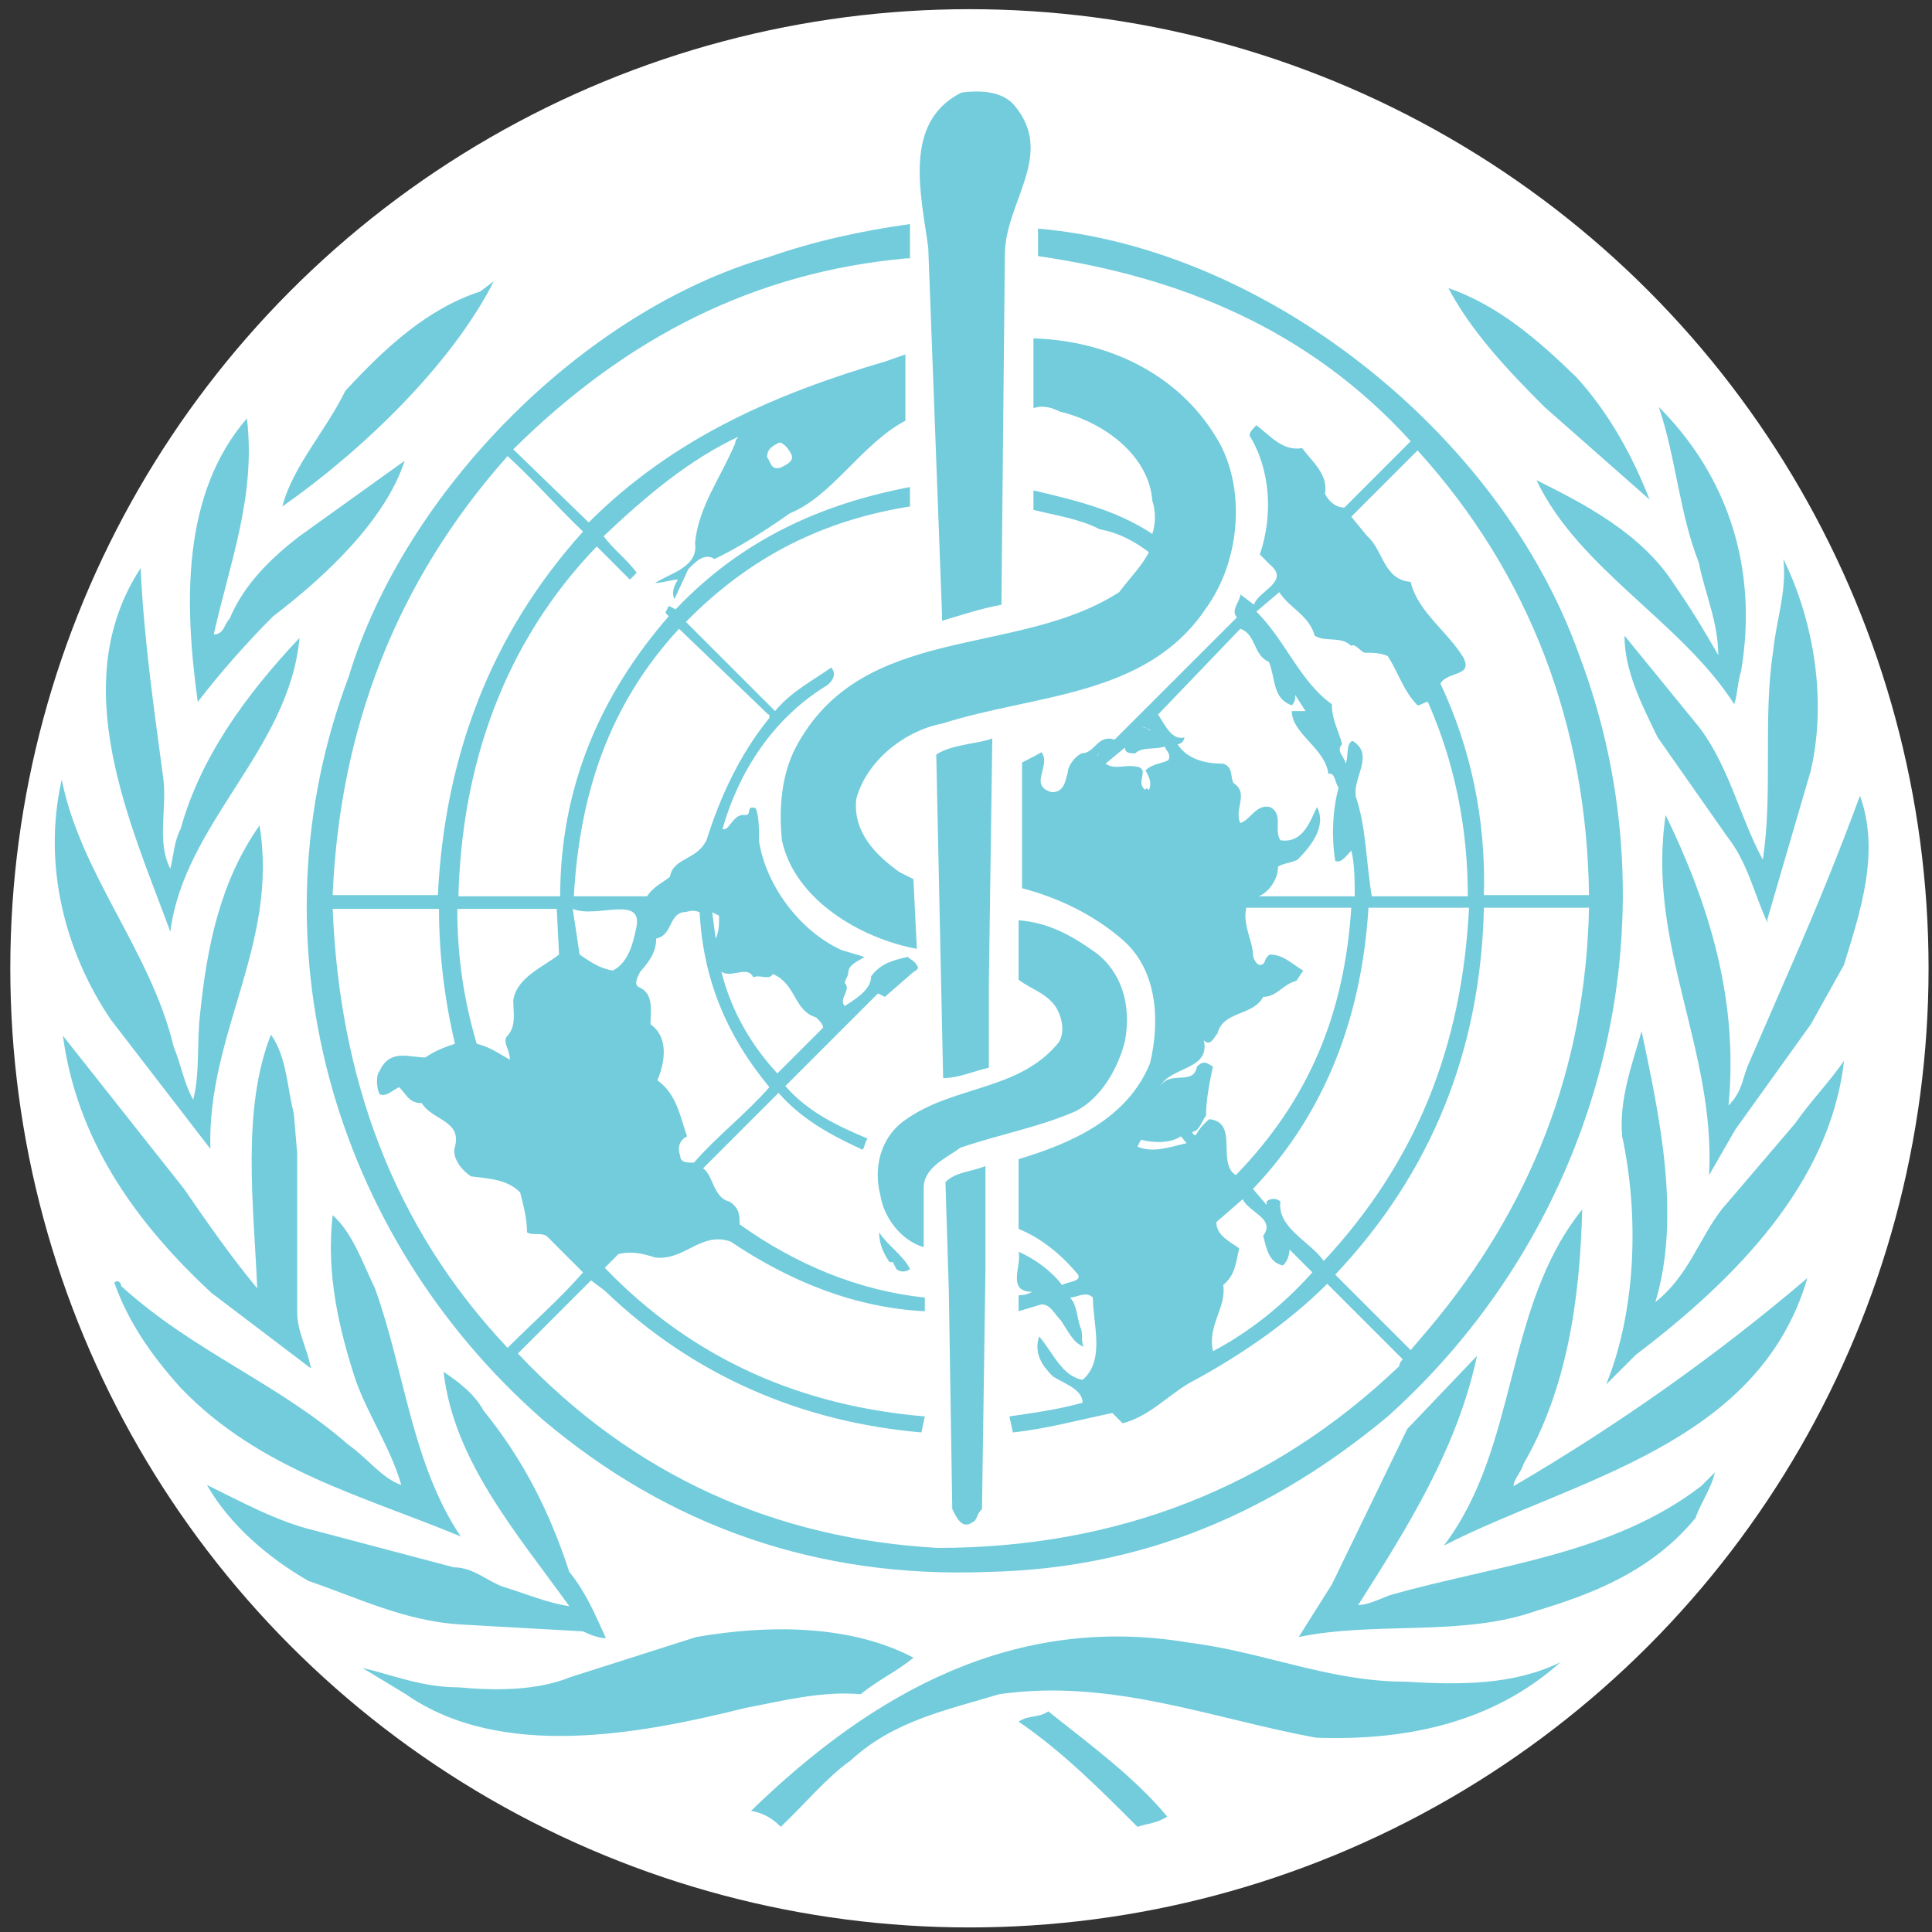 <svg xmlns="http://www.w3.org/2000/svg" width="36" height="36" viewBox="0 0 36 36">
    <rect x="0" y="0" width="36" height="36" fill="#333333" stroke="none"/>
    <g fill="none">
        <ellipse cx="18.064" cy="18.043" fill="#FFF" rx="17.872" ry="17.872"/>
        <path fill="#72CCDC" d="M18.916 1.981C19.662 2.897 18.724 3.77 18.724 4.75L18.66 11.269C18.298 11.333 17.915 11.46 17.553 11.567L17.553 11.439 17.297 4.622C17.169 3.643 16.807 2.279 17.915 1.725 18.234 1.683 18.682 1.683 18.916 1.981L18.916 1.981zM5.262 9.437C5.453 8.691 6.071 8.031 6.433 7.285 7.179 6.476 7.967 5.751 8.947 5.432L9.202 5.24C8.414 6.795 6.753 8.393 5.262 9.437L5.262 9.437zM29.375 7.03C29.993 7.711 30.419 8.499 30.738 9.309L28.779 7.583C28.097 6.902 27.415 6.178 26.989 5.368 27.905 5.688 28.63 6.305 29.375 7.03L29.375 7.03z"/>
        <path fill="#72CCDC"/>
        <path fill="#72CCDC" d="M22.729 8.265C23.219 9.181 23.091 10.48 22.473 11.333 21.366 12.994 19.278 12.93 17.553 13.484 16.871 13.612 16.147 14.166 15.955 14.89 15.891 15.508 16.317 15.934 16.764 16.253L17.02 16.381 17.084 17.68C16.04 17.489 14.805 16.764 14.57 15.657 14.507 15.039 14.57 14.421 14.826 13.931 16.062 11.588 18.937 12.27 20.854 11.034 21.046 10.779 21.28 10.544 21.408 10.289 21.153 10.097 20.854 9.927 20.492 9.863 20.13 9.671 19.683 9.607 19.257 9.501L19.257 9.138C20.066 9.33 20.791 9.501 21.472 9.948 21.536 9.756 21.536 9.522 21.472 9.33 21.408 8.478 20.556 7.86 19.747 7.669 19.619 7.605 19.449 7.541 19.257 7.605L19.257 6.305C20.641 6.348 22.005 6.966 22.729 8.265L22.729 8.265zM32.443 12.504C32.379 12.696 32.379 12.93 32.315 13.122 31.335 11.588 29.418 10.608 28.63 8.947 29.482 9.373 30.589 9.927 31.207 10.907 31.505 11.333 31.761 11.759 32.017 12.206 32.017 11.588 31.761 11.034 31.654 10.48 31.292 9.564 31.228 8.521 30.909 7.583 32.208 8.883 32.762 10.608 32.443 12.504L32.443 12.504z"/>
        <path fill="#72CCDC"/>
        <path fill="#72CCDC" d="M3.983 11.822C4.175 11.822 4.175 11.631 4.282 11.524 4.537 10.907 5.027 10.417 5.581 9.991L7.541 8.585C7.179 9.692 6.071 10.736 5.091 11.482 4.601 11.972 4.111 12.525 3.685 13.079 3.43 11.226 3.387 9.202 4.601 7.796 4.772 9.245 4.282 10.48 3.983 11.822L3.983 11.822zM33.742 14.357L32.933 17.127 32.933 17.191C32.677 16.637 32.57 16.083 32.187 15.593L30.888 13.74C30.589 13.122 30.27 12.504 30.27 11.844L31.676 13.569C32.23 14.315 32.421 15.231 32.847 16.019 33.039 14.783 32.847 13.378 33.039 12.142 33.103 11.524 33.295 11.034 33.231 10.417 33.806 11.588 34.04 13.058 33.742 14.357L33.742 14.357z"/>
        <path fill="#72CCDC" d="M3.046,14.528 C3.11,15.082 2.918,15.699 3.174,16.189 C3.238,15.934 3.238,15.699 3.366,15.444 C3.728,14.144 4.537,12.994 5.581,11.886 C5.389,13.974 3.43,15.337 3.174,17.361 C2.428,15.337 1.214,12.738 2.62,10.587 C2.684,11.95 2.876,13.25 3.046,14.528 L3.046,14.528 Z"/>
        <path fill="#72CCDC"/>
        <path fill="#72CCDC"/>
        <path fill="#72CCDC" d="M18.426,19.896 C18.128,19.96 17.872,20.088 17.574,20.088 L17.446,14.059 C17.744,13.867 18.192,13.867 18.49,13.761 L18.426,18.32 L18.426,19.896 L18.426,19.896 Z"/>
        <path fill="#72CCDC"/>
        <path fill="#72CCDC" d="M1.15,14.528 C1.512,16.317 2.812,17.723 3.238,19.512 C3.366,19.811 3.43,20.194 3.6,20.492 C3.728,20.002 3.664,19.449 3.728,18.895 C3.856,17.659 4.09,16.445 4.836,15.38 C5.198,17.595 3.856,19.257 3.92,21.408 L2.066,19.001 C1.214,17.744 0.788,16.125 1.15,14.528 L1.15,14.528 L1.15,14.528 Z"/>
        <path fill="#72CCDC"/>
        <path fill="#72CCDC" d="M34.36 17.979L33.742 19.086 32.336 21.046 31.846 21.898C31.974 19.555 30.675 17.595 31.037 15.188 31.846 16.85 32.4 18.639 32.208 20.599 32.464 20.343 32.464 20.109 32.57 19.853L33.422 17.893C33.849 16.914 34.275 15.87 34.658 14.826 35.041 15.891 34.658 16.999 34.36 17.979L34.36 17.979zM20.407 17.744C20.897 18.107 21.089 18.724 20.961 19.406 20.833 19.896 20.535 20.45 20.045 20.705 19.363 21.004 18.639 21.131 17.893 21.387 17.638 21.579 17.212 21.749 17.212 22.133L17.212 23.24C16.786 23.112 16.466 22.686 16.402 22.26 16.275 21.77 16.402 21.217 16.828 20.897 17.744 20.215 18.98 20.343 19.725 19.427 19.853 19.236 19.789 18.937 19.662 18.746 19.47 18.49 19.236 18.447 18.98 18.256L18.98 17.148C19.534 17.191 19.96 17.425 20.407 17.744L20.407 17.744z"/>
        <path fill="#72CCDC"/>
        <path fill="#72CCDC"/>
        <path fill="#72CCDC"/>
        <path fill="#72CCDC"/>
        <path fill="#72CCDC" d="M30.845 24.263C31.463 23.773 31.654 23.091 32.08 22.537L33.444 20.94C33.742 20.514 34.062 20.194 34.36 19.768 34.104 22.047 32.336 23.837 30.483 25.243L29.929 25.796C30.483 24.433 30.547 22.665 30.227 21.174 30.163 20.492 30.419 19.811 30.589 19.214 30.909 20.748 31.335 22.644 30.845 24.263L30.845 24.263zM3.43 22.154C3.856 22.772 4.282 23.389 4.793 24.007 4.729 22.473 4.495 20.684 5.049 19.278 5.347 19.704 5.347 20.258 5.475 20.748L5.538 21.493 5.538 24.454C5.538 24.817 5.73 25.136 5.794 25.498L3.941 24.092C2.471 22.729 1.427 21.195 1.172 19.299L3.43 22.154 3.43 22.154z"/>
        <path fill="#72CCDC"/>
        <path fill="#72CCDC"/>
        <path fill="#72CCDC"/>
        <path fill="#72CCDC" d="M18.298 28.118C18.17 28.246 18.234 28.31 18.107 28.374 17.915 28.502 17.808 28.246 17.744 28.118L17.68 24.05 17.617 22.026C17.808 21.834 18.107 21.834 18.362 21.728L18.362 23.688 18.298 28.118 18.298 28.118zM28.395 27.266C28.331 27.458 28.204 27.564 28.204 27.692 30.099 26.585 31.953 25.285 33.678 23.815 32.762 26.947 29.311 27.564 26.904 28.8 28.31 26.947 28.012 24.369 29.482 22.537 29.439 24.263 29.183 25.903 28.395 27.266L28.395 27.266zM6.987 24.007C7.541 25.541 7.669 27.266 8.585 28.63 6.795 27.884 4.836 27.394 3.366 25.86 2.812 25.243 2.386 24.625 2.13 23.901 2.194 23.837 2.258 23.901 2.258 23.964 3.621 25.2 5.155 25.754 6.497 26.925 6.859 27.181 7.115 27.543 7.477 27.671 7.285 26.989 6.859 26.372 6.625 25.711 6.327 24.795 6.071 23.751 6.199 22.644 6.561 22.963 6.753 23.517 6.987 24.007L6.987 24.007zM16.956 23.645C16.892 23.709 16.764 23.709 16.701 23.645L16.637 23.517 16.573 23.517C16.445 23.325 16.381 23.155 16.381 22.963 16.53 23.198 16.828 23.389 16.956 23.645L16.956 23.645z"/>
        <path fill="#72CCDC" d="M16.892 4.814C14.059 5.07 11.673 6.284 9.564 8.372L10.97 9.735C12.568 8.137 14.485 7.328 16.509 6.731L16.871 6.604 16.871 7.839C16.062 8.265 15.508 9.245 14.72 9.564 14.293 9.863 13.804 10.182 13.314 10.417 13.122 10.289 12.951 10.48 12.824 10.608L12.568 11.162C12.504 11.034 12.568 10.907 12.632 10.8 12.504 10.8 12.334 10.864 12.206 10.864 12.504 10.672 13.015 10.566 12.951 10.118 13.015 9.437 13.441 8.883 13.697 8.265 13.697 8.201 13.761 8.137 13.761 8.137L13.761 8.137C12.845 8.563 12.036 9.245 11.247 9.991 11.439 10.246 11.673 10.417 11.865 10.672L11.737 10.8 11.12 10.182C9.394 11.972 8.606 14.251 8.542 16.701L10.438 16.701C10.438 14.677 11.183 12.951 12.462 11.482L12.398 11.418 12.462 11.29 12.589 11.354C13.825 10.054 15.295 9.394 16.956 9.075L16.956 9.437C15.359 9.692 13.995 10.353 12.781 11.588L14.443 13.25C14.741 12.888 15.124 12.696 15.486 12.44 15.614 12.568 15.486 12.738 15.359 12.802 14.379 13.42 13.761 14.4 13.463 15.444 13.591 15.508 13.654 15.146 13.889 15.188 14.017 15.188 13.889 14.996 14.08 15.06 14.144 15.188 14.144 15.486 14.144 15.678 14.272 16.488 14.89 17.34 15.678 17.702L16.104 17.83C16.04 17.893 15.806 17.957 15.806 18.128 15.806 18.192 15.742 18.256 15.742 18.32 15.87 18.447 15.614 18.618 15.742 18.746 15.934 18.618 16.232 18.447 16.232 18.192 16.424 17.936 16.658 17.893 16.914 17.83 16.978 17.893 17.041 17.893 17.105 18.021 17.105 18.085 17.041 18.085 16.978 18.149L16.488 18.575 16.36 18.511 14.634 20.237C15.06 20.727 15.614 20.982 16.168 21.217 16.104 21.28 16.104 21.472 16.04 21.408 15.486 21.153 14.933 20.854 14.507 20.364 14.017 20.854 13.591 21.28 13.101 21.77 13.292 21.898 13.292 22.324 13.591 22.388 13.782 22.516 13.782 22.644 13.782 22.814 14.826 23.56 15.998 24.05 17.233 24.178L17.233 24.433C15.934 24.369 14.72 23.879 13.612 23.134 13.058 22.942 12.76 23.496 12.206 23.432 12.014 23.368 11.78 23.304 11.524 23.368L11.269 23.624C12.93 25.349 14.954 26.201 17.233 26.393L17.169 26.691C14.954 26.499 12.93 25.647 11.269 24.05L11.013 23.858 9.65 25.221C11.801 27.501 14.443 28.672 17.467 28.843 20.791 28.843 23.688 27.735 26.073 25.456 26.073 25.392 26.137 25.328 26.137 25.328L24.731 23.922C23.986 24.667 23.07 25.285 22.154 25.775 21.728 26.031 21.408 26.393 20.918 26.521L20.727 26.329C20.109 26.457 19.491 26.627 18.873 26.691L18.809 26.393C19.236 26.329 19.725 26.265 20.173 26.137 20.173 25.882 19.811 25.775 19.619 25.647 19.427 25.456 19.257 25.221 19.363 24.902 19.619 25.2 19.789 25.647 20.173 25.711 20.599 25.349 20.364 24.667 20.364 24.178 20.237 24.05 20.066 24.178 19.938 24.178 20.066 24.305 20.066 24.54 20.13 24.731 20.194 24.859 20.13 24.987 20.194 25.093 20.002 25.03 19.896 24.795 19.768 24.604 19.64 24.476 19.576 24.305 19.406 24.305L18.98 24.433 18.98 24.135C19.044 24.135 19.108 24.135 19.236 24.071 18.746 24.071 19.044 23.581 18.98 23.325 19.278 23.453 19.598 23.688 19.789 23.943 19.917 23.879 20.151 23.879 20.088 23.751 19.789 23.389 19.406 23.07 18.98 22.899L18.98 21.6C19.96 21.302 21.004 20.854 21.43 19.811 21.621 19.001 21.557 18.085 20.94 17.531 20.386 17.041 19.704 16.722 19.044 16.551L19.044 14.208C19.172 14.144 19.299 14.08 19.406 14.017 19.598 14.272 19.15 14.634 19.598 14.762 19.853 14.762 19.853 14.507 19.896 14.4 19.896 14.272 20.024 14.102 20.151 14.038 20.407 14.038 20.45 13.676 20.769 13.782L23.049 11.503C22.921 11.375 23.112 11.205 23.112 11.077L23.368 11.269C23.432 11.013 24.05 10.843 23.666 10.523 23.602 10.459 23.538 10.395 23.475 10.331 23.73 9.586 23.666 8.734 23.283 8.116 23.283 8.052 23.347 7.988 23.411 7.924 23.666 8.116 23.901 8.414 24.263 8.35 24.454 8.606 24.753 8.84 24.689 9.202 24.753 9.33 24.88 9.458 25.051 9.458L26.286 8.222C24.391 6.135 21.983 5.155 19.342 4.772L19.342 4.26C23.581 4.622 27.948 8.073 29.418 12.185 31.314 17.169 29.844 22.814 25.86 26.393 23.709 28.182 21.302 29.226 18.426 29.29 15.231 29.418 12.462 28.438 10.118 26.457 6.178 23.006 4.644 17.531 6.497 12.611 7.541 9.16 10.864 5.794 14.315 4.793 15.167 4.495 16.04 4.303 16.956 4.175L16.956 4.814 16.892 4.814zM14.485 8.265C14.357 8.329 14.293 8.393 14.293 8.521 14.357 8.585 14.357 8.776 14.549 8.712 14.677 8.649 14.805 8.585 14.741 8.457 14.677 8.329 14.549 8.201 14.485 8.265L14.485 8.265zM26.414 8.393L25.179 9.628 25.477 9.991C25.775 10.246 25.775 10.8 26.286 10.843 26.414 11.396 26.968 11.759 27.266 12.249 27.458 12.611 26.968 12.504 26.84 12.738 27.394 13.91 27.692 15.252 27.65 16.679L29.609 16.679C29.567 13.548 28.523 10.715 26.414 8.393L26.414 8.393zM9.458 8.499C7.37 10.843 6.327 13.612 6.199 16.679L8.159 16.679C8.286 14.102 9.138 11.822 10.864 9.905 10.374 9.437 9.948 8.947 9.458 8.499L9.458 8.499zM23.837 11.034L23.411 11.396C23.964 11.95 24.22 12.696 24.817 13.122 24.817 13.42 24.944 13.612 25.008 13.867 24.88 13.995 25.072 14.123 25.072 14.23 25.136 14.102 25.072 13.867 25.2 13.804 25.626 14.059 25.2 14.485 25.264 14.847 25.456 15.401 25.456 16.083 25.562 16.701L27.351 16.701C27.351 15.401 27.096 14.187 26.606 13.079 26.542 13.079 26.478 13.143 26.414 13.143 26.159 12.888 26.052 12.525 25.86 12.227 25.733 12.163 25.562 12.163 25.434 12.163 25.37 12.163 25.243 11.972 25.179 12.036 24.987 11.844 24.689 11.972 24.497 11.844 24.391 11.46 24.028 11.333 23.837 11.034L23.837 11.034zM14.315 13.314L12.653 11.716C11.354 13.122 10.8 14.783 10.693 16.701L12.057 16.701C12.185 16.509 12.355 16.445 12.483 16.338 12.547 15.976 12.973 16.04 13.164 15.657 13.42 14.847 13.782 14.059 14.336 13.378L14.336 13.314 14.315 13.314zM23.112 11.716L21.579 13.314C21.707 13.505 21.834 13.804 22.069 13.74 22.069 13.804 22.005 13.867 21.941 13.867 22.133 14.166 22.495 14.23 22.793 14.23 22.985 14.293 22.921 14.485 22.985 14.592 23.283 14.783 22.985 15.082 23.112 15.337 23.304 15.273 23.411 14.975 23.666 15.039 23.922 15.167 23.73 15.465 23.858 15.657 24.284 15.721 24.412 15.295 24.54 15.039 24.731 15.401 24.412 15.785 24.178 16.019 24.05 16.083 23.922 16.083 23.815 16.147 23.815 16.402 23.624 16.637 23.453 16.701L25.243 16.701C25.243 16.445 25.243 16.083 25.179 15.849 25.115 15.912 24.987 16.104 24.88 16.04 24.817 15.678 24.817 15.124 24.944 14.677 24.88 14.613 24.88 14.379 24.753 14.421 24.689 13.931 24.071 13.676 24.071 13.25L24.327 13.25 24.135 12.951C24.135 13.015 24.135 13.079 24.071 13.143 23.709 13.015 23.773 12.653 23.645 12.334 23.347 12.206 23.411 11.822 23.112 11.716L23.112 11.716zM21.323 13.548L21.259 13.548C21.387 13.548 21.387 13.612 21.451 13.612L21.323 13.548 21.323 13.548zM20.961 13.931L20.599 14.23C20.791 14.357 20.961 14.23 21.217 14.293 21.408 14.357 21.153 14.592 21.344 14.72 21.344 14.656 21.408 14.72 21.408 14.72 21.472 14.592 21.408 14.464 21.344 14.357 21.472 14.23 21.643 14.23 21.77 14.166 21.834 14.038 21.707 13.974 21.707 13.91 21.515 13.974 21.28 13.91 21.153 14.038 21.067 14.038 20.961 14.038 20.961 13.931L20.961 13.931zM20.343 14.23C20.279 14.166 20.471 14.102 20.471 14.038L20.343 14.23 20.343 14.23zM6.199 16.935C6.327 20.066 7.307 22.836 9.458 25.115 9.948 24.625 10.438 24.199 10.864 23.709L10.182 23.027C10.054 22.963 9.927 23.027 9.82 22.963 9.82 22.708 9.756 22.473 9.692 22.218 9.437 21.962 9.075 21.962 8.776 21.92 8.585 21.792 8.414 21.557 8.478 21.366 8.606 20.876 8.052 20.876 7.86 20.556 7.605 20.556 7.562 20.364 7.434 20.258 7.307 20.322 7.179 20.45 7.072 20.386 7.008 20.258 7.008 20.024 7.072 19.96 7.264 19.534 7.626 19.704 7.924 19.704 8.116 19.576 8.286 19.512 8.478 19.449 8.286 18.639 8.18 17.787 8.18 16.935L6.199 16.935 6.199 16.935zM10.374 16.935L8.521 16.935C8.521 17.851 8.649 18.66 8.883 19.449 9.138 19.512 9.309 19.64 9.501 19.747 9.501 19.555 9.373 19.449 9.437 19.321 9.628 19.129 9.564 18.895 9.564 18.639 9.628 18.213 10.118 18.021 10.417 17.787L10.374 16.935 10.374 16.935zM10.672 16.935L10.8 17.787C10.992 17.915 11.162 18.043 11.418 18.085 11.673 17.957 11.78 17.659 11.844 17.34 12.036 16.637 11.12 17.127 10.672 16.935L10.672 16.935zM12.717 16.999C12.462 17.063 12.525 17.425 12.227 17.489 12.227 17.744 12.099 17.915 11.929 18.107 11.865 18.234 11.801 18.362 11.929 18.405 12.185 18.533 12.121 18.831 12.121 19.086 12.483 19.342 12.376 19.832 12.249 20.13 12.611 20.386 12.675 20.812 12.802 21.174 12.675 21.238 12.611 21.366 12.675 21.536 12.675 21.664 12.802 21.664 12.93 21.664 13.356 21.174 13.91 20.748 14.336 20.258 13.527 19.278 13.101 18.234 13.037 16.999 12.888 16.935 12.824 16.999 12.717 16.999L12.717 16.999zM23.219 16.935C23.155 17.233 23.347 17.553 23.347 17.787 23.347 17.851 23.411 17.979 23.475 17.979 23.602 17.979 23.538 17.851 23.666 17.787 23.922 17.787 24.092 17.979 24.284 18.085L24.156 18.277C23.901 18.341 23.794 18.575 23.538 18.575 23.347 18.937 22.793 18.831 22.686 19.257 22.622 19.321 22.559 19.512 22.431 19.385 22.559 19.938 21.813 19.875 21.621 20.237 21.813 19.938 22.239 20.237 22.303 19.875 22.431 19.747 22.495 19.811 22.601 19.875 22.537 20.173 22.473 20.492 22.473 20.791 22.409 20.854 22.346 21.089 22.218 21.089 22.218 21.089 22.218 21.153 22.282 21.153 22.346 21.025 22.473 20.897 22.537 20.854 23.091 20.918 22.665 21.664 23.027 21.898 24.391 20.492 25.051 18.895 25.179 16.914L23.219 16.914 23.219 16.935zM25.498 16.935C25.37 18.959 24.689 20.748 23.347 22.154L23.602 22.452 23.602 22.388C23.666 22.324 23.794 22.324 23.858 22.388 23.794 22.878 24.412 23.134 24.667 23.496 26.393 21.643 27.245 19.491 27.373 16.914L25.498 16.914 25.498 16.935zM27.65 16.935C27.586 19.576 26.67 21.856 24.88 23.751L26.286 25.157 26.649 24.731C28.502 22.516 29.546 19.938 29.609 16.914L27.65 16.914 27.65 16.935zM13.271 16.999L13.335 17.489C13.399 17.361 13.399 17.233 13.399 17.063L13.271 16.999 13.271 16.999zM13.441 18.107C13.633 18.852 13.995 19.47 14.485 20.002L15.337 19.15C15.337 19.086 15.273 19.022 15.209 18.959 14.783 18.831 14.847 18.341 14.4 18.149 14.336 18.277 14.144 18.149 14.038 18.213 13.931 17.979 13.633 18.234 13.441 18.107L13.441 18.107zM22.005 21.174C21.813 21.302 21.515 21.302 21.259 21.238L21.195 21.366C21.493 21.493 21.813 21.366 22.111 21.302L22.005 21.174 22.005 21.174zM23.155 22.346L22.665 22.772C22.665 23.027 22.921 23.134 23.091 23.262 23.027 23.517 23.027 23.751 22.793 23.943 22.857 24.369 22.495 24.689 22.601 25.179 23.283 24.817 23.901 24.327 24.454 23.709L24.028 23.283C24.028 23.411 23.964 23.538 23.901 23.581 23.645 23.517 23.602 23.283 23.538 23.027 23.773 22.708 23.283 22.601 23.155 22.346L23.155 22.346zM11.183 23.453L11.12 23.453 11.056 23.389C11.056 23.389 11.12 23.453 11.183 23.453L11.183 23.453zM25.307 29.908C25.498 29.908 25.733 29.78 25.924 29.716 27.884 29.162 30.036 28.97 31.697 27.692L31.953 27.437C31.889 27.735 31.697 27.991 31.591 28.289 30.781 29.269 29.695 29.695 28.63 30.014 27.266 30.504 25.626 30.206 24.199 30.504L24.817 29.524 26.222 26.627 27.522 25.264C27.16 26.968 26.244 28.438 25.307 29.908L25.307 29.908zM9.011 26.286C9.756 27.202 10.246 28.182 10.608 29.29 10.907 29.652 11.098 30.099 11.29 30.525 11.162 30.525 10.992 30.462 10.864 30.398L8.585 30.27C7.541 30.206 6.689 29.78 5.751 29.46 5.006 29.034 4.282 28.417 3.856 27.671 4.473 27.969 5.155 28.353 5.879 28.523L8.457 29.205C8.819 29.205 9.075 29.46 9.373 29.567 9.799 29.695 10.182 29.865 10.608 29.929 9.628 28.566 8.457 27.224 8.265 25.562 8.521 25.733 8.84 25.967 9.011 26.286L9.011 26.286zM17.02 30.888C16.722 31.143 16.338 31.314 16.04 31.569 15.295 31.505 14.57 31.697 13.889 31.825 11.929 32.315 9.33 32.805 7.562 31.569L6.753 31.079C7.307 31.207 7.86 31.441 8.542 31.441 9.224 31.505 10.012 31.505 10.63 31.25L12.973 30.504C14.315 30.27 15.849 30.27 17.02 30.888L17.02 30.888zM26.18 31.335C27.224 31.399 28.204 31.399 29.077 30.973 27.841 32.08 26.244 32.443 24.518 32.379 22.559 32.017 20.705 31.271 18.618 31.569 17.638 31.867 16.658 32.059 15.849 32.805 15.422 33.103 14.996 33.614 14.549 34.04 14.421 33.912 14.251 33.785 13.995 33.742 16.275 31.527 18.916 30.057 22.175 30.611 23.538 30.781 24.774 31.335 26.18 31.335L26.18 31.335z"/>
        <path fill="#72CCDC" d="M21.749,33.849 C21.557,33.976 21.387,33.976 21.195,34.04 C20.45,33.295 19.789,32.634 18.98,32.08 C19.172,31.953 19.342,32.017 19.534,31.889 C20.279,32.485 21.131,33.103 21.749,33.849 L21.749,33.849 Z"/>
    </g>
</svg>
